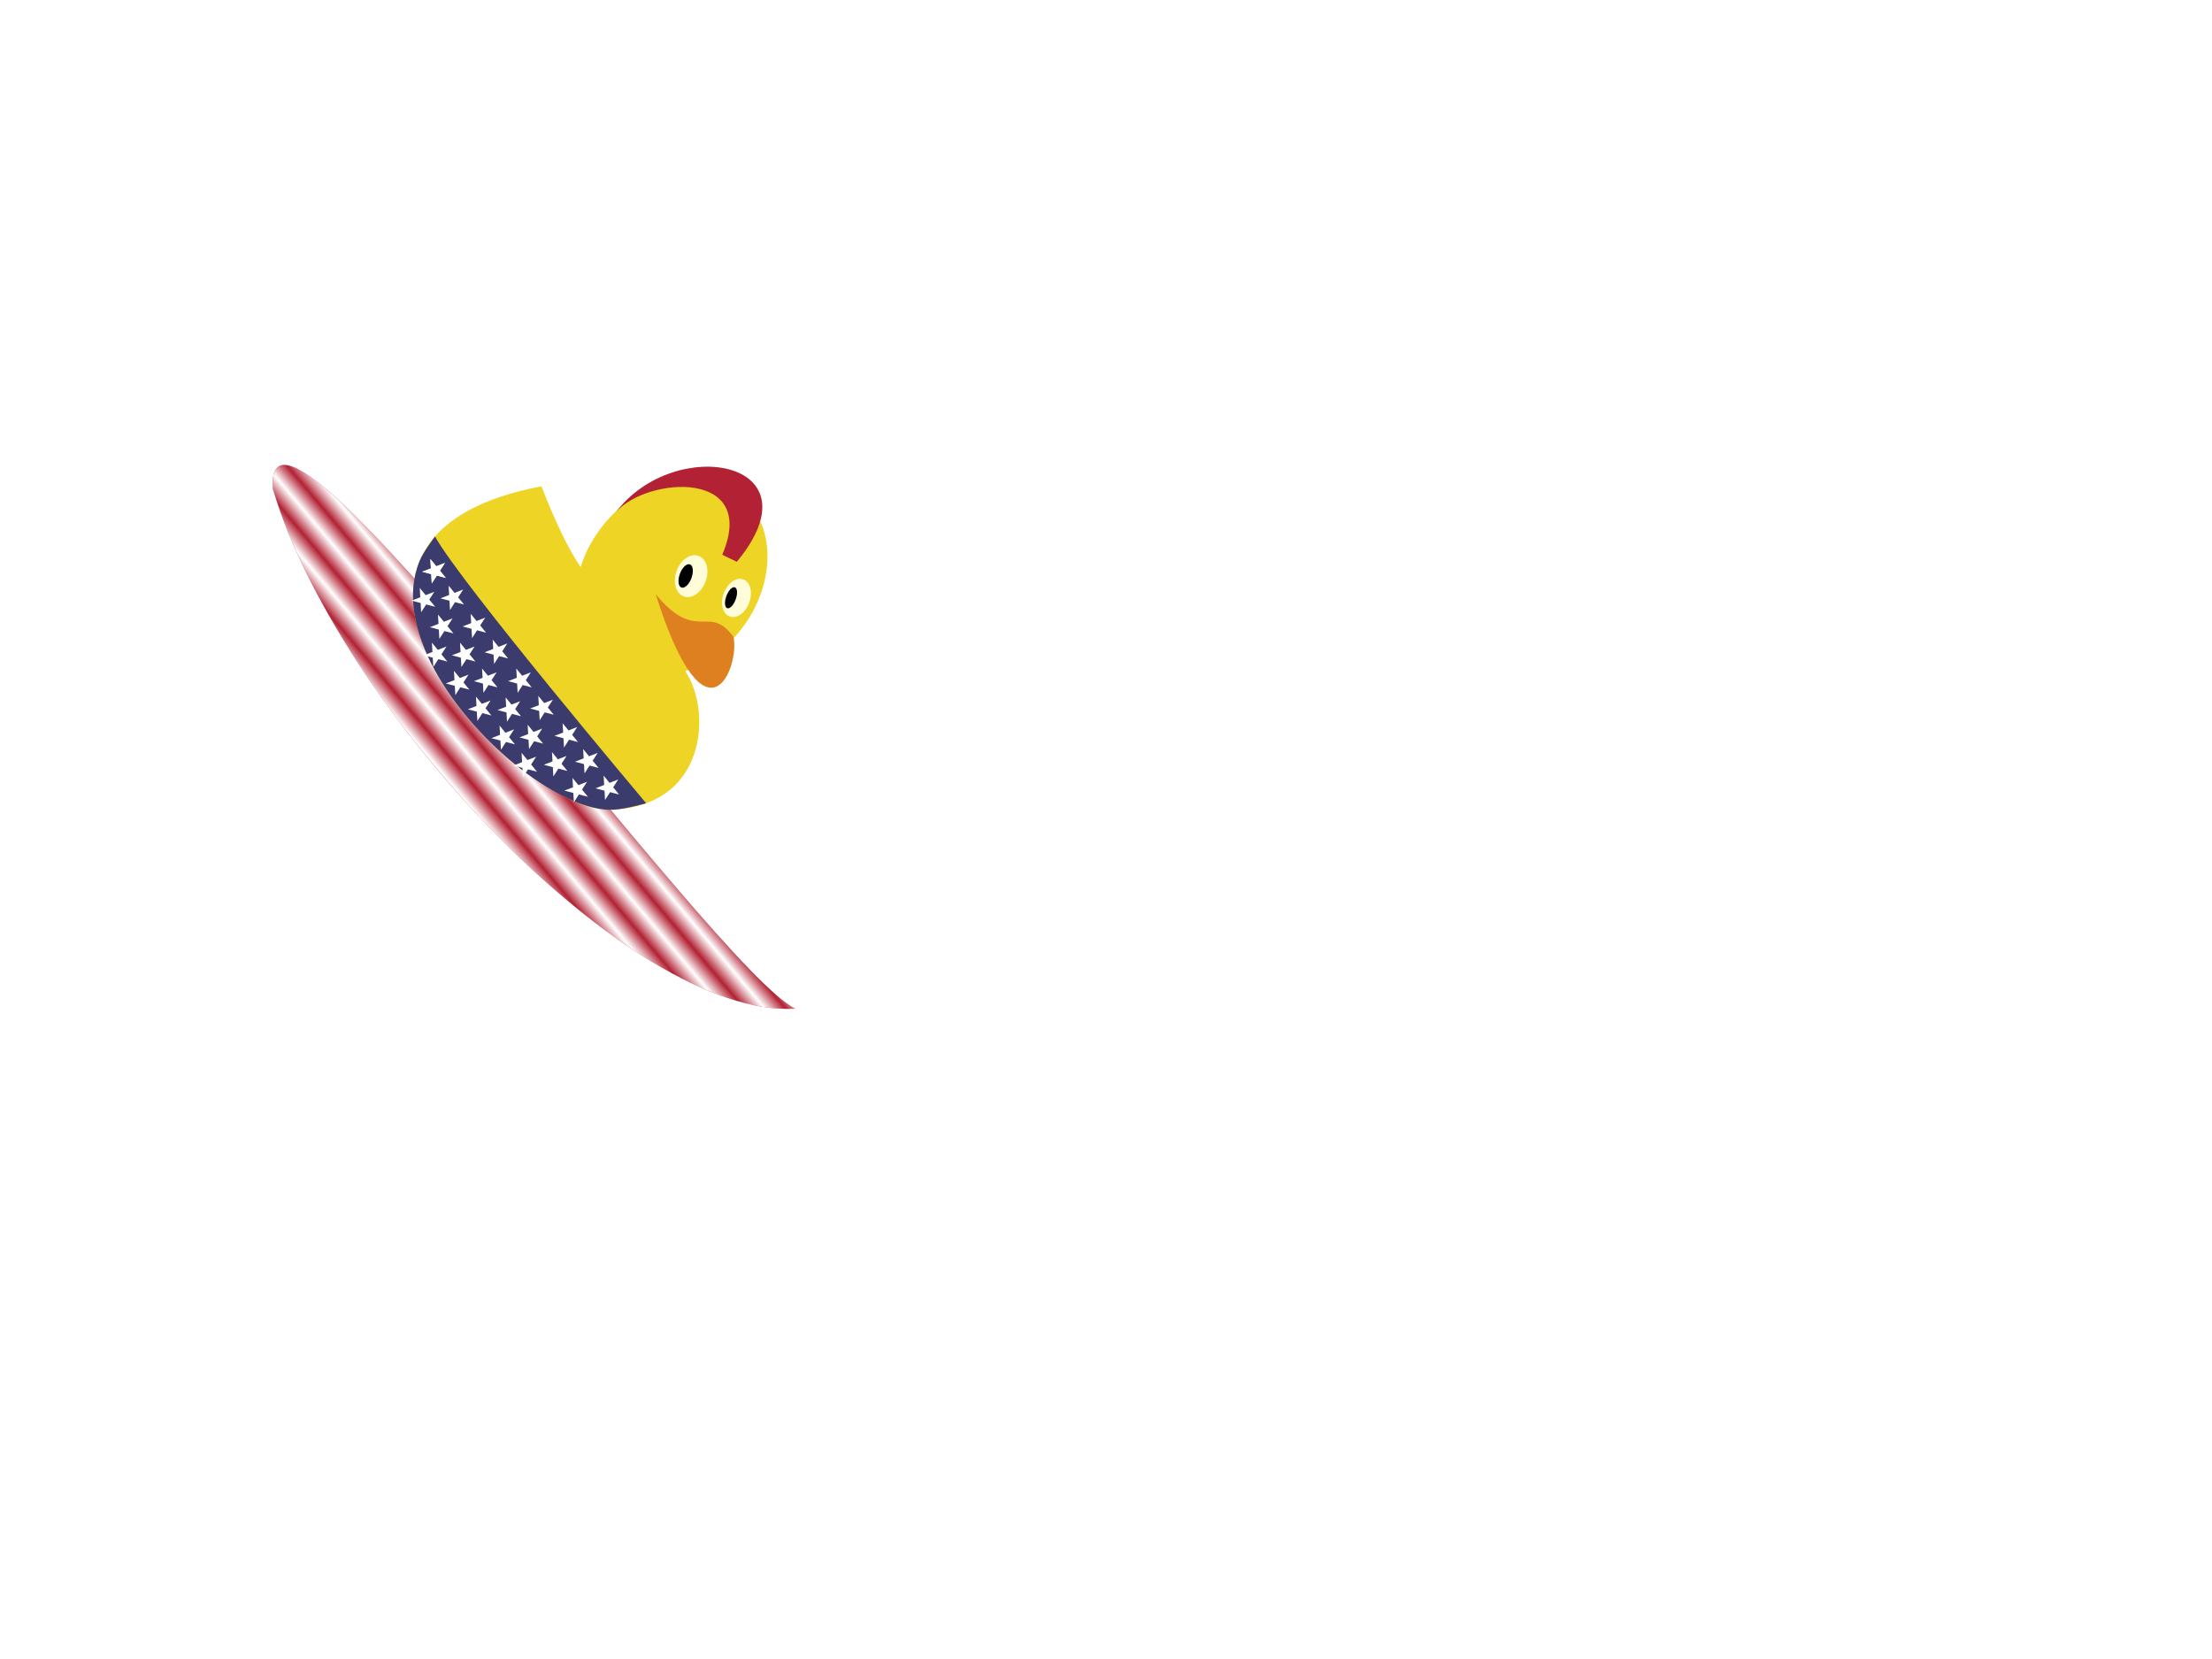<?xml version="1.0" encoding="UTF-8" standalone="no"?>
<!-- Created with Inkscape (http://www.inkscape.org/) -->

<svg
   xmlns:dc="http://purl.org/dc/elements/1.1/"
   xmlns:cc="http://creativecommons.org/ns#"
   xmlns:rdf="http://www.w3.org/1999/02/22-rdf-syntax-ns#"
   xmlns:svg="http://www.w3.org/2000/svg"
   xmlns="http://www.w3.org/2000/svg"
   xmlns:xlink="http://www.w3.org/1999/xlink"
   xmlns:sodipodi="http://sodipodi.sourceforge.net/DTD/sodipodi-0.dtd"
   xmlns:inkscape="http://www.inkscape.org/namespaces/inkscape"
   version="1.1"
   id="svg2"
   xml:space="preserve"
   width="483.78"
   height="362.835"
   viewBox="0 0 483.78 362.835"
   sodipodi:docname="surfer.svg"
   inkscape:version="0.92.2 5c3e80d, 2017-08-06"><defs
     id="defs6"><pattern
       inkscape:collect="always"
       xlink:href="#Strips1_1white"
       id="pattern2797"
       patternTransform="matrix(-1.986,-1.673,25.757,-30.582,38.57,220.026)" /><pattern
       inkscape:isstock="true"
       inkscape:stockid="Stripes 1:1 white"
       id="Strips1_1white"
       patternTransform="translate(0,0) scale(10,10)"
       height="1"
       width="2"
       patternUnits="userSpaceOnUse"
       inkscape:collect="always"><rect
         id="rect2068"
         height="2"
         width="1"
         y="-0.5"
         x="0"
         style="fill:white;stroke:none" /></pattern></defs><sodipodi:namedview
     pagecolor="#ffffff"
     bordercolor="#666666"
     borderopacity="1"
     objecttolerance="10"
     gridtolerance="10"
     guidetolerance="10"
     inkscape:pageopacity="0"
     inkscape:pageshadow="2"
     inkscape:window-width="640"
     inkscape:window-height="480"
     id="namedview4"
     showgrid="false"
     inkscape:zoom="2.2461216"
     inkscape:cx="147.32985"
     inkscape:cy="175.36779"
     inkscape:current-layer="g10" /><g
     id="g10"
     inkscape:groupmode="layer"
     inkscape:label="Surfing"
     transform="matrix(1.333,0,0,-1.333,0,362.835)"><path
       sodipodi:nodetypes="ccc"
       inkscape:connector-curvature="0"
       id="path2799"
       d="m 44.778,191.954 c 10.461,-35.471 58.209,-86.784 85.716,-85.266 -13.487,6.586 -87.658,110.58 -85.716,85.266 z"
       style="fill:#b22234;fill-opacity:1;fill-rule:evenodd;stroke:none;stroke-width:0.75px;stroke-linecap:butt;stroke-linejoin:miter;stroke-opacity:1" /><path
       style="fill:url(#pattern2797);fill-opacity:1;fill-rule:evenodd;stroke:none;stroke-width:0.75px;stroke-linecap:butt;stroke-linejoin:miter;stroke-opacity:1"
       d="m 44.778,191.954 c 10.461,-35.471 58.209,-86.784 85.716,-85.266 -13.487,6.586 -87.658,110.58 -85.716,85.266 z"
       id="path1005"
       inkscape:connector-curvature="0"
       sodipodi:nodetypes="ccc" /><path
       inkscape:connector-curvature="0"
       id="path1054"
       style="fill:#edd425;fill-opacity:1;fill-rule:nonzero;stroke:none"
       d="m 112.042,162.573 c 4.534,-5.436 4.864,-22.244 -11.346,-23.227 -16.231,-0.965 -58.085,44.314 -11.867,53.059 10.374,-26.352 11.771,-11.453 23.213,-29.831 z" /><path
       inkscape:connector-curvature="0"
       id="path1058"
       style="fill:#edd425;fill-opacity:1;fill-rule:nonzero;stroke:none"
       d="m 99.355,186.5 c 6.323,7.468 16.291,9.421 22.265,4.363 5.974,-5.058 5.691,-15.212 -0.631,-22.68 -6.323,-7.468 -16.291,-9.421 -22.265,-4.363 -5.974,5.058 -5.692,15.212 0.631,22.68 z" /><path
       inkscape:connector-curvature="0"
       id="path1062"
       style="fill:#df8020;fill-opacity:1;fill-rule:nonzero;stroke:none"
       d="m 120.346,167.687 c -4.065,5.596 -6.016,-1.184 -12.772,7.025 8.367,-26.398 13.849,-11.763 12.772,-7.025 z" /><path
       inkscape:connector-curvature="0"
       id="path1066"
       style="fill:#fffdd9;fill-opacity:1;fill-rule:nonzero;stroke:none"
       d="m 111.02,178.544 c 0.677,1.836 2.29,2.932 3.601,2.448 1.312,-0.484 1.826,-2.365 1.148,-4.201 -0.677,-1.836 -2.29,-2.932 -3.601,-2.448 -1.312,0.484 -1.826,2.365 -1.148,4.201 z" /><path
       inkscape:connector-curvature="0"
       id="path1070"
       style="fill:#000000;fill-opacity:1;fill-rule:nonzero;stroke:none"
       d="m 111.549,178.047 c 0.387,1.049 1.126,1.742 1.65,1.548 0.524,-0.194 0.636,-1.2 0.249,-2.249 -0.387,-1.049 -1.126,-1.742 -1.65,-1.548 -0.524,0.194 -0.636,1.2 -0.249,2.249 z" /><path
       inkscape:connector-curvature="0"
       id="path1074"
       style="fill:#fffdd9;fill-opacity:1;fill-rule:nonzero;stroke:none"
       d="m 118.747,174.862 c 0.62,1.679 2.058,2.695 3.212,2.269 1.154,-0.426 1.588,-2.132 0.969,-3.811 -0.62,-1.679 -2.058,-2.695 -3.212,-2.269 -1.154,0.426 -1.588,2.132 -0.969,3.811 z" /><path
       inkscape:connector-curvature="0"
       id="path1078"
       style="fill:#000000;fill-opacity:1;fill-rule:nonzero;stroke:none"
       d="m 119.181,174.4 c 0.348,0.944 0.971,1.584 1.391,1.429 0.42,-0.155 0.478,-1.046 0.129,-1.991 -0.348,-0.944 -0.971,-1.584 -1.391,-1.429 -0.42,0.155 -0.478,1.046 -0.129,1.991 z" /><path
       inkscape:connector-curvature="0"
       id="path1082"
       style="fill:#b22234;fill-opacity:1;fill-rule:nonzero;stroke:none"
       d="m 118.507,181.185 c 5.989,14.053 -12.314,12.821 -17.415,7.016 9.603,12.714 33.61,8.514 19.8,-8.177 0,0 -2.365,1.111 -2.385,1.162 z" /><path
       d="m 106.023,140.403 c 0,0 -3.301,-0.935 -5.328,-1.058 -2.029,-0.121 -4.458,0.481 -7.066,1.644 -2.608,1.163 -5.393,2.886 -8.136,5.009 -2.742,2.123 -5.44,4.645 -7.873,7.405 -2.432,2.76 -4.599,5.757 -6.278,8.83 -1.679,3.073 -2.87,6.222 -3.351,9.285 -0.481,3.063 -0.252,6.04 0.909,8.77 0.581,1.365 2.468,3.889 2.468,3.889 4.296,-7.758 34.653,-43.775 34.653,-43.775 z"
       style="fill:#3c3b6e;fill-opacity:1;fill-rule:nonzero;stroke:none"
       id="path2801"
       inkscape:connector-curvature="0"
       sodipodi:nodetypes="ccsssssscc" /><path
       style="fill:#ffffff;stroke-width:0.125"
       d="m 73.003,179.838 -2.161,-3.364 -0.229,3.992 2.532,-3.095 -3.867,1.015 z"
       id="s"
       inkscape:connector-curvature="0" /><use
       transform="translate(11.845,15.461)"
       style="fill:#7cfc00;stroke-width:7.136"
       id="use100"
       y="420"
       xlink:href="#s"
       x="0"
       width="100%"
       height="100%" /><use
       transform="translate(11.845,15.461)"
       style="fill:#7cfc00;stroke-width:7.136"
       id="use102"
       y="840"
       xlink:href="#s"
       x="0"
       width="100%"
       height="100%" /><use
       transform="translate(11.845,15.461)"
       style="fill:#7cfc00;stroke-width:7.136"
       id="use104"
       y="1260"
       xlink:href="#s"
       x="0"
       width="100%"
       height="100%" /><use
       height="100%"
       width="100%"
       x="0"
       xlink:href="#s"
       y="1680"
       id="use107"
       style="fill:#7cfc00;stroke-width:7.136"
       transform="translate(11.845,15.461)" /><path
       inkscape:connector-curvature="0"
       id="path3615"
       d="m 331.848,405.299 -2.161,-3.364 -0.229,3.992 2.532,-3.095 -3.867,1.015 z"
       style="fill:#7cfc00;stroke-width:0.125" /><use
       transform="translate(258.845,225.461)"
       height="100%"
       width="100%"
       x="0"
       xlink:href="#s"
       y="420"
       id="use3617"
       style="fill:#7cfc00;stroke-width:7.136" /><use
       transform="translate(258.845,225.461)"
       height="100%"
       width="100%"
       x="0"
       xlink:href="#s"
       y="840"
       id="use3619"
       style="fill:#7cfc00;stroke-width:7.136" /><use
       transform="translate(258.845,225.461)"
       height="100%"
       width="100%"
       x="0"
       xlink:href="#s"
       y="1260"
       id="use3621"
       style="fill:#7cfc00;stroke-width:7.136" /><path
       inkscape:connector-curvature="0"
       id="path3471"
       d="m 578.848,195.299 -2.161,-3.364 -0.229,3.992 2.532,-3.095 -3.867,1.015 z"
       style="fill:#7cfc00;stroke-width:0.125" /><use
       transform="translate(505.845,15.461)"
       height="100%"
       width="100%"
       x="0"
       xlink:href="#s"
       y="420"
       id="use3473"
       style="fill:#7cfc00;stroke-width:7.136" /><use
       transform="translate(505.845,15.461)"
       height="100%"
       width="100%"
       x="0"
       xlink:href="#s"
       y="840"
       id="use3475"
       style="fill:#7cfc00;stroke-width:7.136" /><use
       transform="translate(505.845,15.461)"
       height="100%"
       width="100%"
       x="0"
       xlink:href="#s"
       y="1260"
       id="use3477"
       style="fill:#7cfc00;stroke-width:7.136" /><use
       style="fill:#7cfc00;stroke-width:7.136"
       id="use3481"
       y="1680"
       xlink:href="#s"
       x="0"
       width="100%"
       height="100%"
       transform="translate(505.845,15.461)" /><path
       inkscape:connector-curvature="0"
       id="path3625"
       d="m 825.848,405.299 -2.161,-3.364 -0.229,3.992 2.532,-3.095 -3.867,1.015 z"
       style="fill:#7cfc00;stroke-width:0.125" /><use
       transform="translate(752.845,225.461)"
       height="100%"
       width="100%"
       x="0"
       xlink:href="#s"
       y="420"
       id="use3627"
       style="fill:#7cfc00;stroke-width:7.136" /><use
       transform="translate(752.845,225.461)"
       height="100%"
       width="100%"
       x="0"
       xlink:href="#s"
       y="840"
       id="use3629"
       style="fill:#7cfc00;stroke-width:7.136" /><use
       transform="translate(752.845,225.461)"
       height="100%"
       width="100%"
       x="0"
       xlink:href="#s"
       y="1260"
       id="use3631"
       style="fill:#7cfc00;stroke-width:7.136" /><path
       inkscape:connector-curvature="0"
       id="path3421"
       d="m 1072.848,195.299 -2.161,-3.364 -0.229,3.992 2.532,-3.095 -3.867,1.015 z"
       style="fill:#7cfc00;stroke-width:0.125" /><use
       height="100%"
       width="100%"
       x="0"
       xlink:href="#s"
       y="420"
       id="use3423"
       style="fill:#7cfc00;stroke-width:7.136"
       transform="translate(999.845,15.461)" /><use
       height="100%"
       width="100%"
       x="0"
       xlink:href="#s"
       y="840"
       id="use3425"
       style="fill:#7cfc00;stroke-width:7.136"
       transform="translate(999.845,15.461)" /><use
       height="100%"
       width="100%"
       x="0"
       xlink:href="#s"
       y="1260"
       id="use3427"
       style="fill:#7cfc00;stroke-width:7.136"
       transform="translate(999.845,15.461)" /><use
       transform="translate(999.845,15.461)"
       style="fill:#7cfc00;stroke-width:7.136"
       id="use3431"
       y="1680"
       xlink:href="#s"
       x="0"
       width="100%"
       height="100%" /><path
       inkscape:connector-curvature="0"
       id="path3605"
       d="m 1319.848,405.299 -2.161,-3.364 -0.229,3.992 2.532,-3.095 -3.867,1.015 z"
       style="fill:#7cfc00;stroke-width:0.125" /><use
       transform="translate(1246.845,225.461)"
       height="100%"
       width="100%"
       x="0"
       xlink:href="#s"
       y="420"
       id="use3607"
       style="fill:#7cfc00;stroke-width:7.136" /><use
       transform="translate(1246.845,225.461)"
       height="100%"
       width="100%"
       x="0"
       xlink:href="#s"
       y="840"
       id="use3609"
       style="fill:#7cfc00;stroke-width:7.136" /><use
       transform="translate(1246.845,225.461)"
       height="100%"
       width="100%"
       x="0"
       xlink:href="#s"
       y="1260"
       id="use3611"
       style="fill:#7cfc00;stroke-width:7.136" /><path
       style="fill:#7cfc00;stroke-width:0.125"
       d="m 1566.848,195.299 -2.161,-3.364 -0.229,3.992 2.532,-3.095 -3.867,1.015 z"
       id="path3489"
       inkscape:connector-curvature="0" /><use
       style="fill:#7cfc00;stroke-width:7.136"
       id="use3491"
       y="420"
       xlink:href="#s"
       x="0"
       width="100%"
       height="100%"
       transform="translate(1493.845,15.461)" /><use
       style="fill:#7cfc00;stroke-width:7.136"
       id="use3493"
       y="840"
       xlink:href="#s"
       x="0"
       width="100%"
       height="100%"
       transform="translate(1493.845,15.461)" /><use
       style="fill:#7cfc00;stroke-width:7.136"
       id="use3495"
       y="1260"
       xlink:href="#s"
       x="0"
       width="100%"
       height="100%"
       transform="translate(1493.845,15.461)" /><use
       transform="translate(1493.845,15.461)"
       height="100%"
       width="100%"
       x="0"
       xlink:href="#s"
       y="1680"
       id="use3499"
       style="fill:#7cfc00;stroke-width:7.136" /><path
       inkscape:connector-curvature="0"
       id="path3595"
       d="m 1813.848,405.299 -2.161,-3.364 -0.229,3.992 2.532,-3.095 -3.867,1.015 z"
       style="fill:#7cfc00;stroke-width:0.125" /><use
       transform="translate(1740.845,225.461)"
       height="100%"
       width="100%"
       x="0"
       xlink:href="#s"
       y="420"
       id="use3597"
       style="fill:#7cfc00;stroke-width:7.136" /><use
       transform="translate(1740.845,225.461)"
       height="100%"
       width="100%"
       x="0"
       xlink:href="#s"
       y="840"
       id="use3599"
       style="fill:#7cfc00;stroke-width:7.136" /><use
       transform="translate(1740.845,225.461)"
       height="100%"
       width="100%"
       x="0"
       xlink:href="#s"
       y="1260"
       id="use3601"
       style="fill:#7cfc00;stroke-width:7.136" /><path
       inkscape:connector-curvature="0"
       id="path3453"
       d="m 2060.848,195.299 -2.161,-3.364 -0.229,3.992 2.532,-3.095 -3.867,1.015 z"
       style="fill:#7cfc00;stroke-width:0.125" /><use
       height="100%"
       width="100%"
       x="0"
       xlink:href="#s"
       y="420"
       id="use3455"
       style="fill:#7cfc00;stroke-width:7.136"
       transform="translate(1987.845,15.461)" /><use
       height="100%"
       width="100%"
       x="0"
       xlink:href="#s"
       y="840"
       id="use3457"
       style="fill:#7cfc00;stroke-width:7.136"
       transform="translate(1987.845,15.461)" /><use
       height="100%"
       width="100%"
       x="0"
       xlink:href="#s"
       y="1260"
       id="use3459"
       style="fill:#7cfc00;stroke-width:7.136"
       transform="translate(1987.845,15.461)" /><use
       transform="translate(1987.845,15.461)"
       style="fill:#7cfc00;stroke-width:7.136"
       id="use3463"
       y="1680"
       xlink:href="#s"
       x="0"
       width="100%"
       height="100%" /><path
       inkscape:connector-curvature="0"
       id="path3585"
       d="m 2307.848,405.299 -2.161,-3.364 -0.229,3.992 2.532,-3.095 -3.867,1.015 z"
       style="fill:#7cfc00;stroke-width:0.125" /><use
       transform="translate(2234.845,225.461)"
       height="100%"
       width="100%"
       x="0"
       xlink:href="#s"
       y="420"
       id="use3587"
       style="fill:#7cfc00;stroke-width:7.136" /><use
       transform="translate(2234.845,225.461)"
       height="100%"
       width="100%"
       x="0"
       xlink:href="#s"
       y="840"
       id="use3589"
       style="fill:#7cfc00;stroke-width:7.136" /><use
       transform="translate(2234.845,225.461)"
       height="100%"
       width="100%"
       x="0"
       xlink:href="#s"
       y="1260"
       id="use3591"
       style="fill:#7cfc00;stroke-width:7.136" /><path
       inkscape:connector-curvature="0"
       id="path3533"
       d="m 2554.848,195.299 -2.161,-3.364 -0.229,3.992 2.532,-3.095 -3.867,1.015 z"
       style="fill:#7cfc00;stroke-width:0.125" /><use
       height="100%"
       width="100%"
       x="0"
       xlink:href="#s"
       y="420"
       id="use3535"
       style="fill:#7cfc00;stroke-width:7.136"
       transform="translate(2481.845,15.461)" /><use
       height="100%"
       width="100%"
       x="0"
       xlink:href="#s"
       y="840"
       id="use3537"
       style="fill:#7cfc00;stroke-width:7.136"
       transform="translate(2481.845,15.461)" /><use
       height="100%"
       width="100%"
       x="0"
       xlink:href="#s"
       y="1260"
       id="use3539"
       style="fill:#7cfc00;stroke-width:7.136"
       transform="translate(2481.845,15.461)" /><use
       transform="translate(2481.845,15.461)"
       style="fill:#7cfc00;stroke-width:7.136"
       id="use3543"
       y="1680"
       xlink:href="#s"
       x="0"
       width="100%"
       height="100%" /><use
       height="100%"
       width="100%"
       x="0"
       xlink:href="#s"
       y="420"
       id="use2805"
       style="fill:#7cfc00;stroke-width:7.136"
       transform="translate(38.693,-24.104)" /><use
       height="100%"
       width="100%"
       x="0"
       xlink:href="#s"
       y="840"
       id="use2807"
       style="fill:#7cfc00;stroke-width:7.136"
       transform="translate(38.693,-24.104)" /><use
       height="100%"
       width="100%"
       x="0"
       xlink:href="#s"
       y="1260"
       id="use2809"
       style="fill:#7cfc00;stroke-width:7.136"
       transform="translate(38.693,-24.104)" /><use
       style="fill:#7cfc00;stroke-width:7.136"
       id="use2813"
       y="1680"
       xlink:href="#s"
       x="0"
       width="100%"
       height="100%"
       transform="translate(38.693,-24.104)" /><g
       transform="matrix(0.011,-0.014,-0.014,-0.011,357.176,370.081)"
       style="fill:#7cfc00;stroke-width:7.136"
       id="use2817"><path
         style="fill:#7cfc00;stroke-width:7.136"
         d="M 247,90 317.534,307.082 132.873,172.918 H 361.127 L 176.466,307.082 Z"
         id="path3641"
         inkscape:connector-curvature="0" /><use
         transform="matrix(36.149,-44.185,-44.185,-36.149,5554.21,9816.643)"
         style="fill:#7cfc00;stroke-width:7.136"
         id="use3643"
         y="420"
         xlink:href="#s"
         x="0"
         width="100%"
         height="100%" /><use
         transform="matrix(36.149,-44.185,-44.185,-36.149,5554.21,9816.643)"
         style="fill:#7cfc00;stroke-width:7.136"
         id="use3645"
         y="840"
         xlink:href="#s"
         x="0"
         width="100%"
         height="100%" /><use
         transform="matrix(36.149,-44.185,-44.185,-36.149,5554.21,9816.643)"
         style="fill:#7cfc00;stroke-width:7.136"
         id="use3647"
         y="1260"
         xlink:href="#s"
         x="0"
         width="100%"
         height="100%" /></g><path
       inkscape:connector-curvature="0"
       id="path3719"
       d="m 73.003,179.838 -2.161,-3.364 -0.229,3.992 2.532,-3.095 -3.867,1.015 z"
       style="fill:#ffffff;stroke-width:0.125" /><path
       style="fill:#ffffff;stroke-width:0.125"
       d="m 75.996,175.474 -2.161,-3.364 -0.229,3.992 2.532,-3.095 -3.867,1.015 z"
       id="path3729"
       inkscape:connector-curvature="0" /><path
       inkscape:connector-curvature="0"
       id="path3731"
       d="m 79.612,170.861 -2.161,-3.364 -0.229,3.992 2.532,-3.095 -3.867,1.015 z"
       style="fill:#ffffff;stroke-width:0.125" /><path
       style="fill:#ffffff;stroke-width:0.125"
       d="m 83.227,166.622 -2.161,-3.364 -0.229,3.992 2.532,-3.095 -3.867,1.015 z"
       id="path3733"
       inkscape:connector-curvature="0" /><path
       inkscape:connector-curvature="0"
       id="path3735"
       d="m 87.093,161.884 -2.161,-3.364 -0.229,3.992 2.532,-3.095 -3.867,1.015 z"
       style="fill:#ffffff;stroke-width:0.125" /><path
       style="fill:#ffffff;stroke-width:0.125"
       d="m 90.708,157.395 -2.161,-3.364 -0.229,3.992 2.532,-3.095 -3.867,1.015 z"
       id="path3737"
       inkscape:connector-curvature="0" /><path
       style="fill:#ffffff;stroke-width:0.125"
       d="m 94.698,152.906 -2.161,-3.364 -0.229,3.992 2.532,-3.095 -3.867,1.015 z"
       id="path3739"
       inkscape:connector-curvature="0" /><path
       inkscape:connector-curvature="0"
       id="path3741"
       d="m 98.065,148.667 -2.161,-3.364 -0.229,3.992 2.532,-3.095 -3.867,1.015 z"
       style="fill:#ffffff;stroke-width:0.125" /><path
       style="fill:#ffffff;stroke-width:0.125"
       d="m 101.431,144.303 -2.161,-3.364 -0.229,3.992 2.532,-3.095 -3.867,1.015 z"
       id="path3743"
       inkscape:connector-curvature="0" /><path
       style="fill:#ffffff;stroke-width:0.125"
       d="m 71.258,175.1 -2.161,-3.364 -0.229,3.992 2.532,-3.095 -3.867,1.015 z"
       id="path3747"
       inkscape:connector-curvature="0" /><path
       inkscape:connector-curvature="0"
       id="path3749"
       d="m 74.25,170.736 -2.161,-3.364 -0.229,3.992 2.532,-3.095 -3.867,1.015 z"
       style="fill:#ffffff;stroke-width:0.125" /><path
       style="fill:#ffffff;stroke-width:0.125"
       d="m 77.866,166.123 -2.161,-3.364 -0.229,3.992 2.532,-3.095 -3.867,1.015 z"
       id="path3751"
       inkscape:connector-curvature="0" /><path
       inkscape:connector-curvature="0"
       id="path3753"
       d="m 81.482,161.884 -2.161,-3.364 -0.229,3.992 2.532,-3.095 -3.867,1.015 z"
       style="fill:#ffffff;stroke-width:0.125" /><path
       style="fill:#ffffff;stroke-width:0.125"
       d="m 85.347,157.146 -2.161,-3.364 -0.229,3.992 2.532,-3.095 -3.867,1.015 z"
       id="path3755"
       inkscape:connector-curvature="0" /><path
       inkscape:connector-curvature="0"
       id="path3757"
       d="m 88.963,152.657 -2.161,-3.364 -0.229,3.992 2.532,-3.095 -3.867,1.015 z"
       style="fill:#ffffff;stroke-width:0.125" /><path
       inkscape:connector-curvature="0"
       id="path3759"
       d="m 92.953,148.168 -2.161,-3.364 -0.229,3.992 2.532,-3.095 -3.867,1.015 z"
       style="fill:#ffffff;stroke-width:0.125" /><path
       style="fill:#ffffff;stroke-width:0.125"
       d="m 96.319,143.929 -2.161,-3.364 -0.229,3.992 2.532,-3.095 -3.867,1.015 z"
       id="path3761"
       inkscape:connector-curvature="0" /><path
       style="fill:#ffffff;stroke-width:0.125"
       d="m 73.253,166.123 -2.161,-3.364 -0.229,3.992 2.532,-3.095 -3.867,1.015 z"
       id="path3765"
       inkscape:connector-curvature="0" /><path
       inkscape:connector-curvature="0"
       id="path3767"
       d="m 76.869,161.509 -2.161,-3.364 -0.229,3.992 2.532,-3.095 -3.867,1.015 z"
       style="fill:#ffffff;stroke-width:0.125" /><path
       style="fill:#ffffff;stroke-width:0.125"
       d="m 80.484,157.27 -2.161,-3.364 -0.229,3.992 2.532,-3.095 -3.867,1.015 z"
       id="path3769"
       inkscape:connector-curvature="0" /><path
       inkscape:connector-curvature="0"
       id="path3771"
       d="m 84.35,152.532 -2.161,-3.364 -0.229,3.992 2.532,-3.095 -3.867,1.015 z"
       style="fill:#ffffff;stroke-width:0.125" /><path
       style="fill:#ffffff;stroke-width:0.125"
       d="m 87.965,148.044 -2.161,-3.364 -0.229,3.992 2.532,-3.095 -3.867,1.015 z"
       id="path3773"
       inkscape:connector-curvature="0" /></g></svg>